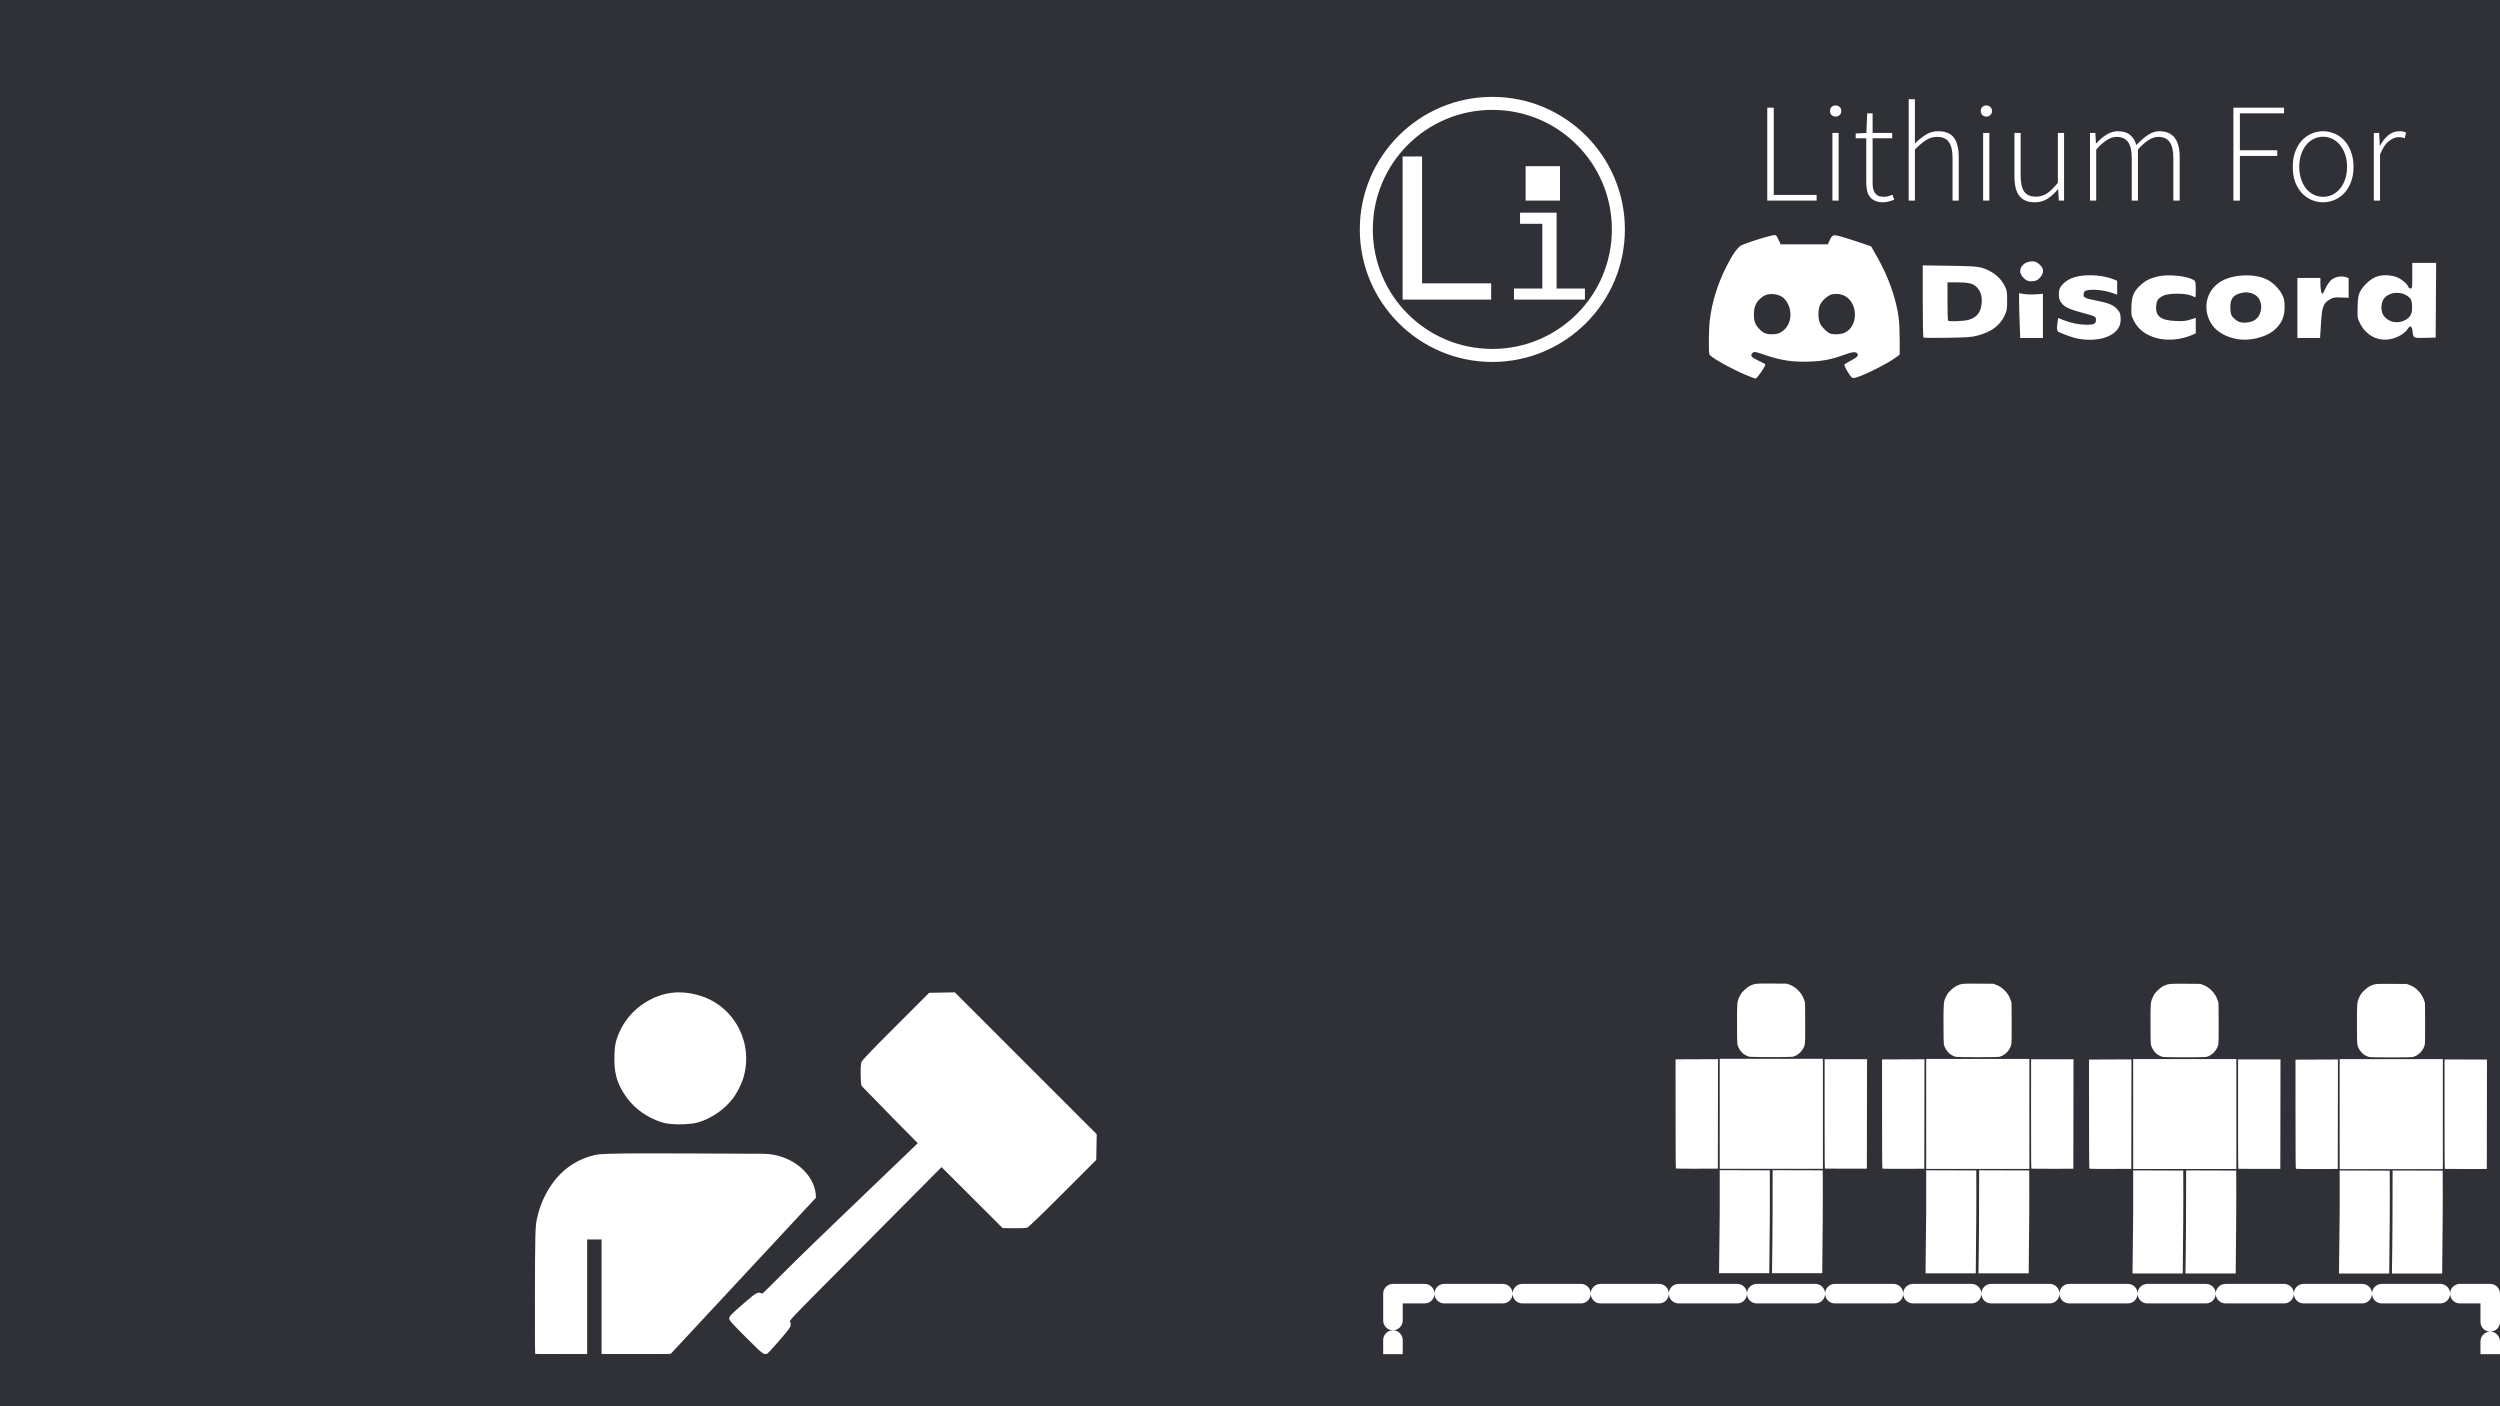 <?xml version="1.0" encoding="UTF-8" standalone="no"?>
<svg
   xmlns:osb="http://www.openswatchbook.org/uri/2009/osb"
   xmlns:dc="http://purl.org/dc/elements/1.1/"
   xmlns:cc="http://creativecommons.org/ns#"
   xmlns:rdf="http://www.w3.org/1999/02/22-rdf-syntax-ns#"
   xmlns:svg="http://www.w3.org/2000/svg"
   xmlns="http://www.w3.org/2000/svg"
   xmlns:xlink="http://www.w3.org/1999/xlink"
   xmlns:sodipodi="http://sodipodi.sourceforge.net/DTD/sodipodi-0.dtd"
   xmlns:inkscape="http://www.inkscape.org/namespaces/inkscape"
   width="1920"
   height="1080"
   viewBox="0 0 2112 1188"
   version="1.1"
   id="svg8"
   inkscape:version="1.0.1 (3bc2e813f5, 2020-09-07)"
   sodipodi:docname="about-LithiumAdmin.svg">
  <defs
     id="defs2">
    <linearGradient
       id="linearGradient2920"
       osb:paint="solid">
      <stop
         style="stop-color:#3300ff;stop-opacity:1;"
         offset="0"
         id="stop2918" />
    </linearGradient>
    <linearGradient
       inkscape:collect="always"
       id="linearGradient838-2">
      <stop
         style="stop-color:#ff0057;stop-opacity:1"
         offset="0"
         id="stop834" />
      <stop
         style="stop-color:#4900ff;stop-opacity:1"
         offset="1"
         id="stop836" />
    </linearGradient>
    <linearGradient
       inkscape:collect="always"
       xlink:href="#linearGradient838-2"
       id="linearGradient840"
       x1="113.165"
       y1="109.599"
       x2="1102.724"
       y2="324.943"
       gradientUnits="userSpaceOnUse"
       gradientTransform="translate(-61.321,17.189)" />
  </defs>
  <sodipodi:namedview
     id="base"
     pagecolor="#4d4d4d"
     bordercolor="#ffffff"
     borderopacity="1"
     inkscape:pageopacity="0"
     inkscape:pageshadow="2"
     inkscape:zoom="0.35355339"
     inkscape:cx="662.29995"
     inkscape:cy="383.69354"
     inkscape:document-units="px"
     inkscape:current-layer="layer1"
     inkscape:document-rotation="0"
     showgrid="false"
     units="px"
     inkscape:pagecheckerboard="true"
     inkscape:showpageshadow="false"
     borderlayer="false"
     scale-x="1.1"
     inkscape:window-width="1920"
     inkscape:window-height="1017"
     inkscape:window-x="-8"
     inkscape:window-y="-8"
     inkscape:window-maximized="1"
     inkscape:snap-bbox="true"
     inkscape:bbox-paths="true"
     inkscape:bbox-nodes="true"
     inkscape:snap-bbox-edge-midpoints="true"
     inkscape:snap-bbox-midpoints="true"
     inkscape:object-paths="true"
     inkscape:snap-intersection-paths="true"
     inkscape:snap-smooth-nodes="true"
     inkscape:snap-midpoints="true"
     inkscape:snap-object-midpoints="true"
     inkscape:snap-text-baseline="true"
     inkscape:snap-center="true"
     inkscape:snap-page="true"
     showguides="false"
     inkscape:snap-global="true">
    <inkscape:grid
       type="xygrid"
       id="grid908" />
  </sodipodi:namedview>
  <g
     inkscape:label="Layer 1"
     inkscape:groupmode="layer"
     id="layer1">
    <path
       id="path1026"
       style="color:#000000;font-style:normal;font-variant:normal;font-weight:normal;font-stretch:normal;font-size:medium;line-height:normal;font-family:sans-serif;font-variant-ligatures:normal;font-variant-position:normal;font-variant-caps:normal;font-variant-numeric:normal;font-variant-alternates:normal;font-variant-east-asian:normal;font-feature-settings:normal;font-variation-settings:normal;text-indent:0;text-align:start;text-decoration:none;text-decoration-line:none;text-decoration-style:solid;text-decoration-color:#000000;letter-spacing:normal;word-spacing:normal;text-transform:none;writing-mode:lr-tb;direction:ltr;text-orientation:mixed;dominant-baseline:auto;baseline-shift:baseline;text-anchor:start;white-space:normal;shape-padding:0;shape-margin:0;inline-size:0;clip-rule:nonzero;display:inline;overflow:visible;visibility:visible;isolation:auto;mix-blend-mode:normal;color-interpolation:sRGB;color-interpolation-filters:linearRGB;solid-color:#000000;solid-opacity:1;vector-effect:none;fill:#2f3136;fill-opacity:1;fill-rule:nonzero;stroke:none;stroke-width:100;stroke-linecap:butt;stroke-linejoin:miter;stroke-miterlimit:4;stroke-dasharray:100, 100;stroke-dashoffset:0;stroke-opacity:1;color-rendering:auto;image-rendering:auto;shape-rendering:auto;text-rendering:auto;enable-background:accumulate;stop-color:#000000"
       d="m 0,0 v 1080 h 1069.789 c -0.073,-2e-4 -0.146,0 -0.219,0 -0.074,0 -0.147,0 -0.221,-0.01 -0.073,0 -0.146,-0.011 -0.219,-0.018 -0.072,-0.01 -0.145,-0.013 -0.217,-0.022 -0.437,-0.052 -0.868,-0.142 -1.289,-0.27 -0.211,-0.063 -0.419,-0.135 -0.623,-0.217 -0.136,-0.055 -0.27,-0.113 -0.402,-0.176 -0.198,-0.093 -0.393,-0.195 -0.582,-0.305 -0.127,-0.074 -0.251,-0.151 -0.373,-0.232 -0.122,-0.081 -0.242,-0.165 -0.359,-0.252 -0.059,-0.044 -0.117,-0.089 -0.174,-0.135 -0.057,-0.045 -0.113,-0.092 -0.168,-0.139 -0.057,-0.048 -0.113,-0.097 -0.168,-0.146 -0.108,-0.097 -0.214,-0.198 -0.316,-0.301 -0.361,-0.364 -0.684,-0.765 -0.963,-1.195 -0.12,-0.184 -0.231,-0.374 -0.334,-0.568 -0.034,-0.065 -0.067,-0.13 -0.1,-0.195 -0.097,-0.197 -0.185,-0.399 -0.264,-0.604 -0.026,-0.068 -0.052,-0.136 -0.076,-0.205 -0.049,-0.138 -0.094,-0.277 -0.135,-0.418 -0.061,-0.21 -0.114,-0.424 -0.156,-0.639 -0.029,-0.144 -0.054,-0.288 -0.074,-0.434 -0.01,-0.073 -0.018,-0.146 -0.025,-0.219 -0.029,-0.266 -0.043,-0.533 -0.043,-0.801 v -43.365 c 0,-4.142 3.358,-7.5 7.5,-7.5 -4.142,0 -7.5,-3.358 -7.5,-7.5 v -20.609 c 4e-4,-4.142 3.358,-7.5 7.5,-7.5 h 24.389 c 4.142,2e-5 7.5,3.358 7.5,7.5 0,-4.142 3.358,-7.5 7.5,-7.5 h 45 c 4.142,2e-5 7.5,3.358 7.5,7.5 0,-4.142 3.358,-7.5 7.5,-7.5 h 45 c 4.143,-0.001 7.502,3.357 7.502,7.5 0,-4.142 3.358,-7.5 7.5,-7.5 h 45 c 4.142,2e-5 7.5,3.358 7.5,7.5 0,-4.142 3.358,-7.5 7.5,-7.5 h 45 c 4.142,2e-5 7.5,3.358 7.5,7.5 0,-4.142 3.358,-7.5 7.5,-7.5 h 45 c 4.142,2e-5 7.5,3.358 7.5,7.5 0,-4.142 3.358,-7.5 7.5,-7.5 h 45 c 4.142,2e-5 7.5,3.358 7.5,7.5 0,-4.142 3.358,-7.5 7.5,-7.5 h 45 c 4.142,2e-5 7.5,3.358 7.5,7.5 0,-4.142 3.358,-7.5 7.5,-7.5 h 45 c 4.142,2e-5 7.5,3.358 7.5,7.5 0,-4.142 3.358,-7.5 7.5,-7.5 h 45.002 c 4.142,2e-5 7.5,3.358 7.5,7.5 0,-4.142 3.358,-7.5 7.5,-7.5 h 45 c 4.142,2e-5 7.5,3.358 7.5,7.5 0,-4.142 3.358,-7.5 7.5,-7.5 h 45 c 4.142,2e-5 7.5,3.358 7.5,7.5 0,-4.142 3.358,-7.5 7.5,-7.5 h 45 c 4.142,2e-5 7.5,3.358 7.5,7.5 0,-4.142 3.358,-7.5 7.5,-7.5 h 45 c 4.142,2e-5 7.5,3.358 7.5,7.5 0,-4.142 3.358,-7.5 7.5,-7.5 H 1912.5 c 4.142,4.4e-4 7.5,3.358 7.5,7.5 V 0 Z m 1881.682,993.525 c 0,4.142 -3.358,7.5 -7.5,7.5 h -45 c -4.142,0 -7.5,-3.358 -7.5,-7.5 0,4.142 -3.358,7.5 -7.5,7.5 h -45 c -4.142,0 -7.5,-3.358 -7.5,-7.5 0,4.142 -3.358,7.5 -7.5,7.5 h -45 c -4.142,0 -7.5,-3.358 -7.5,-7.5 0,4.142 -3.358,7.5 -7.5,7.5 h -45 c -4.142,0 -7.5,-3.358 -7.5,-7.5 0,4.142 -3.358,7.5 -7.5,7.5 h -45.002 c -4.142,0 -7.5,-3.358 -7.5,-7.5 0,4.142 -3.358,7.5 -7.5,7.5 h -45 c -4.142,0 -7.5,-3.358 -7.5,-7.5 0,4.142 -3.358,7.5 -7.5,7.5 h -45 c -4.142,0 -7.5,-3.358 -7.5,-7.5 0,4.142 -3.358,7.5 -7.5,7.5 h -45 c -4.142,0 -7.5,-3.358 -7.5,-7.5 0,4.142 -3.358,7.5 -7.5,7.5 h -45 c -4.142,0 -7.5,-3.358 -7.5,-7.5 0,4.142 -3.358,7.5 -7.5,7.5 h -45 c -4.142,0 -7.5,-3.358 -7.5,-7.5 0,4.142 -3.358,7.5 -7.5,7.5 h -45 c -4.142,0 -7.5,-3.358 -7.5,-7.5 0,4.143 -3.359,7.501 -7.502,7.5 h -45 c -4.142,0 -7.5,-3.358 -7.5,-7.5 0,4.142 -3.358,7.5 -7.5,7.5 h -45 c -4.142,0 -7.5,-3.358 -7.5,-7.5 0,4.142 -3.358,7.5 -7.5,7.5 h -16.889 v 13.109 c 0,4.142 -3.358,7.5 -7.5,7.5 4.142,0 7.5,3.358 7.5,7.5 V 1065 h 37.5 c 4.142,0 7.5,3.358 7.5,7.5 0,-4.142 3.358,-7.5 7.5,-7.5 h 45.002 c 4.142,0 7.5,3.358 7.5,7.5 0,-4.142 3.358,-7.5 7.5,-7.5 h 45 c 4.142,0 7.5,3.358 7.5,7.5 0,-4.142 3.358,-7.5 7.5,-7.5 h 45 c 4.142,0 7.5,3.358 7.5,7.5 0,-4.142 3.358,-7.5 7.5,-7.5 h 45 c 4.142,0 7.5,3.358 7.5,7.5 0,-4.142 3.358,-7.5 7.5,-7.5 h 45 c 4.142,0 7.5,3.358 7.5,7.5 0,-4.142 3.358,-7.5 7.5,-7.5 h 45 c 4.142,0 7.5,3.358 7.5,7.5 0,-4.142 3.358,-7.5 7.5,-7.5 h 45 c 4.142,0 7.5,3.358 7.5,7.5 0,-4.142 3.358,-7.5 7.5,-7.5 h 45.002 c 4.142,0 7.5,3.358 7.5,7.5 0,-4.142 3.358,-7.5 7.5,-7.5 h 45 c 4.142,0 7.5,3.358 7.5,7.5 0,-4.142 3.358,-7.5 7.5,-7.5 h 45 c 4.142,0 7.5,3.358 7.5,7.5 0,-4.142 3.358,-7.5 7.5,-7.5 h 45 c 4.142,0 7.5,3.358 7.5,7.5 0,-4.142 3.358,-7.5 7.5,-7.5 h 45 c 4.142,0 7.5,3.358 7.5,7.5 0,-4.142 3.358,-7.5 7.5,-7.5 h 45 c 4.142,0 7.5,3.358 7.5,7.5 -3e-4,-2.23 0.992,-4.344 2.707,-5.769 v -36.525 c 0,-4.142 3.358,-7.5 7.5,-7.5 -4.142,0 -7.5,-3.358 -7.5,-7.5 v -14.18 h -15.818 c -4.142,0 -7.5,-3.358 -7.5,-7.5 z m 30.818,29.18 c 4.142,0 7.5,3.358 7.5,7.5 v -15 c 0,4.142 -3.358,7.5 -7.5,7.5 z m -10.207,49.795 c 0,4.142 -3.358,7.5 -7.5,7.5 h 15 c -4.142,0 -7.5,-3.358 -7.5,-7.5 z m -60,0 c 0,4.142 -3.358,7.5 -7.5,7.5 h 15 c -4.142,0 -7.5,-3.358 -7.5,-7.5 z m -60,0 c 0,4.142 -3.358,7.5 -7.5,7.5 h 15 c -4.142,0 -7.5,-3.358 -7.5,-7.5 z m -60,0 c 0,4.142 -3.358,7.5 -7.5,7.5 h 15 c -4.142,0 -7.5,-3.358 -7.5,-7.5 z m -60,0 c 0,4.142 -3.358,7.5 -7.5,7.5 h 15 c -4.142,0 -7.5,-3.358 -7.5,-7.5 z m -60,0 c 0,4.142 -3.358,7.5 -7.5,7.5 h 15 c -4.142,0 -7.5,-3.358 -7.5,-7.5 z m -60.002,0 c 0,4.142 -3.358,7.5 -7.5,7.5 h 15 c -4.142,0 -7.5,-3.358 -7.5,-7.5 z m -60,0 c 0,4.142 -3.358,7.5 -7.5,7.5 h 15 c -4.142,0 -7.5,-3.358 -7.5,-7.5 z m -60,0 c 0,4.142 -3.358,7.5 -7.5,7.5 h 15 c -4.142,0 -7.5,-3.358 -7.5,-7.5 z m -60,0 c 0,4.142 -3.358,7.5 -7.5,7.5 h 15 c -4.142,0 -7.5,-3.358 -7.5,-7.5 z m -60,0 c 0,4.142 -3.358,7.5 -7.5,7.5 h 15 c -4.142,0 -7.5,-3.358 -7.5,-7.5 z m -60,0 c 0,4.142 -3.358,7.5 -7.5,7.5 h 15 c -4.142,0 -7.5,-3.358 -7.5,-7.5 z m -60,0 c 0,4.142 -3.358,7.5 -7.5,7.5 h 15 c -4.142,0 -7.5,-3.358 -7.5,-7.5 z m -60.002,0 c 0,4.142 -3.358,7.5 -7.5,7.5 h 15 c -4.142,0 -7.5,-3.358 -7.5,-7.5 z m 23.832,-998.113 c 56.162,0 101.797,45.635 101.797,101.797 0,56.162 -45.635,101.797 -101.797,101.797 -56.162,0 -101.797,-45.635 -101.797,-101.797 0,-56.162 45.635,-101.797 101.797,-101.797 z m 319.756,1.82 h 4.764 v 34 c 2.743,-2.743 5.522,-4.98 8.338,-6.713 2.815,-1.805 6.027,-2.707 9.637,-2.707 5.414,0 9.386,1.625 11.912,4.873 2.527,3.249 3.789,8.265 3.789,15.051 v 33.352 h -4.764 v -32.701 c 0,-5.559 -0.94,-9.638 -2.816,-12.236 -1.805,-2.671 -4.837,-4.006 -9.096,-4.006 -3.104,0 -5.919,0.83 -8.445,2.49 -2.527,1.588 -5.378,4.005 -8.555,7.254 v 39.199 h -4.764 z m -56.092,4.764 c 1.227,0 2.239,0.397 3.033,1.191 0.866,0.722 1.299,1.769 1.299,3.141 0,1.227 -0.433,2.237 -1.299,3.031 -0.794,0.794 -1.806,1.191 -3.033,1.191 -1.227,0 -2.274,-0.397 -3.141,-1.191 -0.794,-0.794 -1.189,-1.804 -1.189,-3.031 0,-1.372 0.395,-2.419 1.189,-3.141 0.866,-0.794 1.913,-1.191 3.141,-1.191 z m 115.756,0 c 1.227,0 2.237,0.397 3.031,1.191 0.866,0.722 1.299,1.769 1.299,3.141 0,1.227 -0.433,2.237 -1.299,3.031 -0.794,0.794 -1.804,1.191 -3.031,1.191 -1.227,0 -2.274,-0.397 -3.141,-1.191 -0.794,-0.794 -1.191,-1.804 -1.191,-3.031 0,-1.372 0.397,-2.419 1.191,-3.141 0.866,-0.794 1.913,-1.191 3.141,-1.191 z m -168.273,1.732 h 4.982 v 67.027 h 32.918 v 4.332 h -37.9 z m 357.984,0 h 38.875 v 4.332 h -33.893 v 28.371 h 28.695 v 4.33 h -28.695 v 34.326 h -4.982 z m -569.131,1.684 c -50.758,0 -91.797,41.039 -91.797,91.797 0,50.758 41.039,91.797 91.797,91.797 50.758,0 91.797,-41.039 91.797,-91.797 0,-50.758 -41.039,-91.797 -91.797,-91.797 z m 287.92,2.648 h 4.115 v 15.051 h 15.051 v 4.115 h -15.051 v 33.893 c 0,1.66 0.108,3.177 0.324,4.549 0.289,1.299 0.758,2.454 1.408,3.465 0.65,0.938 1.515,1.696 2.598,2.273 1.155,0.505 2.635,0.758 4.439,0.758 1.011,0 2.095,-0.145 3.25,-0.434 1.227,-0.361 2.309,-0.756 3.248,-1.189 l 1.299,3.896 c -1.516,0.578 -3.031,1.047 -4.547,1.408 -1.516,0.361 -2.816,0.541 -3.898,0.541 -2.527,0 -4.621,-0.397 -6.281,-1.191 -1.66,-0.722 -2.995,-1.767 -4.006,-3.139 -1.011,-1.372 -1.733,-3.033 -2.166,-4.982 -0.361,-1.949 -0.541,-4.079 -0.541,-6.389 v -33.459 h -8.121 v -3.682 l 8.229,-0.434 z m 192.311,13.752 c 4.187,0 7.401,0.975 9.639,2.924 2.238,1.877 3.825,4.439 4.764,7.688 3.032,-3.249 5.956,-5.811 8.771,-7.688 2.888,-1.949 5.847,-2.924 8.879,-2.924 10.395,0 15.592,6.641 15.592,19.924 v 33.352 h -4.871 v -32.701 c 0,-5.559 -0.939,-9.638 -2.816,-12.236 -1.877,-2.671 -4.801,-4.006 -8.771,-4.006 -4.692,0 -9.889,3.247 -15.592,9.744 v 39.199 h -4.766 v -32.701 c 0,-5.559 -0.938,-9.638 -2.814,-12.236 -1.877,-2.671 -4.836,-4.006 -8.879,-4.006 -4.692,0 -9.891,3.247 -15.594,9.744 v 39.199 h -4.764 v -51.977 h 4.115 l 0.432,8.014 h 0.326 c 2.31,-2.671 4.872,-4.873 7.688,-6.605 2.888,-1.805 5.774,-2.707 8.662,-2.707 z m 157.769,0 c 3.104,0 6.064,0.613 8.879,1.84 2.888,1.227 5.377,2.997 7.471,5.307 2.166,2.31 3.863,5.197 5.09,8.662 1.299,3.393 1.949,7.257 1.949,11.588 0,4.331 -0.65,8.193 -1.949,11.586 -1.227,3.321 -2.924,6.135 -5.09,8.445 -2.094,2.31 -4.583,4.079 -7.471,5.307 -2.815,1.227 -5.775,1.84 -8.879,1.84 -3.104,0 -6.064,-0.613 -8.879,-1.84 -2.815,-1.227 -5.307,-2.997 -7.473,-5.307 -2.094,-2.31 -3.79,-5.125 -5.09,-8.445 -1.227,-3.393 -1.84,-7.255 -1.84,-11.586 0,-4.331 0.613,-8.195 1.84,-11.588 1.299,-3.465 2.996,-6.352 5.09,-8.662 2.166,-2.31 4.657,-4.079 7.473,-5.307 2.815,-1.227 5.775,-1.84 8.879,-1.84 z m 58.582,0 c 1.011,0 1.913,0.072 2.707,0.217 0.794,0.144 1.624,0.432 2.49,0.865 l -1.084,4.332 c -0.866,-0.361 -1.624,-0.578 -2.273,-0.65 -0.65,-0.144 -1.48,-0.215 -2.49,-0.215 -2.31,0 -4.764,1.01 -7.363,3.031 -2.527,1.949 -4.801,5.378 -6.822,10.287 v 35.408 h -4.764 v -51.977 h 4.113 l 0.434,9.639 h 0.326 c 1.732,-3.249 3.825,-5.885 6.279,-7.906 2.527,-2.021 5.343,-3.031 8.447,-3.031 z m -435.408,1.299 h 4.764 v 51.977 h -4.764 z m 115.756,0 h 4.764 v 51.977 h -4.764 z m 24.037,0 h 4.766 v 32.703 c 0,5.559 0.902,9.673 2.707,12.344 1.877,2.599 4.909,3.898 9.096,3.898 3.104,0 5.919,-0.83 8.445,-2.49 2.527,-1.733 5.306,-4.441 8.338,-8.123 v -38.332 h 4.766 v 51.977 h -4.008 l -0.541,-8.662 h -0.217 c -2.527,3.032 -5.196,5.449 -8.012,7.254 -2.815,1.805 -6.029,2.707 -9.639,2.707 -5.414,0 -9.383,-1.625 -11.91,-4.873 -2.527,-3.249 -3.791,-8.265 -3.791,-15.051 z m 237.033,2.924 c -2.599,0 -5.018,0.577 -7.256,1.732 -2.238,1.083 -4.187,2.672 -5.848,4.766 -1.588,2.021 -2.851,4.439 -3.789,7.254 -0.938,2.815 -1.408,5.957 -1.408,9.422 0,3.393 0.47,6.497 1.408,9.312 0.939,2.815 2.201,5.233 3.789,7.254 1.66,2.021 3.61,3.611 5.848,4.766 2.238,1.083 4.657,1.623 7.256,1.623 2.599,0 5.016,-0.54 7.254,-1.623 2.31,-1.155 4.26,-2.744 5.848,-4.766 1.66,-2.021 2.96,-4.439 3.898,-7.254 0.938,-2.815 1.408,-5.92 1.408,-9.312 0,-3.465 -0.47,-6.606 -1.408,-9.422 -0.939,-2.815 -2.238,-5.233 -3.898,-7.254 -1.588,-2.093 -3.538,-3.683 -5.848,-4.766 -2.238,-1.155 -4.655,-1.732 -7.254,-1.732 z m -706.92,15.176 h 14.943 v 97.391 h 53.076 v 12.516 h -68.019 z m 94.482,7.473 h 26.408 v 26.406 h -26.408 c 0,-8.802 0,-17.604 0,-26.406 z m -4.287,35.689 h 28.068 v 58.223 h 21.75 v 8.521 h -54.467 v -8.521 h 21.752 v -49.701 h -17.104 z m 195.705,17.197 c 1.268,0.09 1.559,1.05 2.695,3.367 l 1.838,3.744 h 18.076 18.078 l 1.215,-2.693 c 2.129,-4.721 2.727,-4.961 8.535,-3.393 2.775,0.749 9.193,2.772 14.262,4.494 l 9.215,3.131 4.682,8.223 c 8.749,15.367 14.754,32.492 16.559,47.223 0.387,3.163 0.705,10.693 0.705,16.736 v 10.986 l -3.225,2.348 c -7.422,5.404 -27.153,15.047 -31.816,15.549 -1.681,0.181 -2.205,-0.322 -4.867,-4.668 -1.641,-2.679 -2.788,-5.187 -2.549,-5.574 0.239,-0.387 2.539,-1.809 5.109,-3.16 4.86,-2.554 6.015,-3.902 4.703,-5.482 -1.188,-1.431 -3.889,-1.124 -10.115,1.148 -9.6,3.503 -15.881,4.745 -26.117,5.166 -12.622,0.519 -22.072,-0.839 -33.904,-4.873 -8.162,-2.782 -8.885,-2.92 -10.01,-1.902 -2.31,2.091 -1.475,3.283 4.217,6.018 2.986,1.435 5.43,2.712 5.43,2.838 0,1.763 -6.46,11.05 -7.639,10.982 -0.464,-0.027 -3.899,-1.345 -7.631,-2.93 -12.129,-5.15 -26.899,-13.525 -27.746,-15.732 -0.675,-1.76 -0.472,-19.88 0.293,-26.094 1.728,-14.03 5.774,-27.179 12.586,-40.906 4.691,-9.452 8.727,-15.182 11.783,-16.73 2.445,-1.239 15.1,-5.454 20.049,-6.68 3.026,-0.749 4.604,-1.205 5.59,-1.135 z m 197.98,20.143 c 2.111,0.036 3.64,0.848 5.68,2.785 3.09,2.934 3.076,6.327 -0.041,9.729 -1.877,2.048 -2.8,2.499 -5.598,2.74 -2.555,0.22 -3.818,-0.028 -5.316,-1.047 -1.08,-0.735 -2.564,-2.284 -3.297,-3.441 -2.704,-4.27 0.426,-9.575 6.226,-10.555 0.873,-0.147 1.642,-0.223 2.346,-0.211 z m 291.533,1.219 h 9.17 9.168 l -0.178,28.67 -0.178,28.672 -7.125,0.197 c -10.041,0.279 -10.018,0.289 -10.572,-4.613 -0.529,-4.676 -1.906,-5.423 -3.871,-2.096 -0.641,1.085 -2.602,2.925 -4.357,4.088 -6.293,4.169 -13.884,5.18 -20.314,2.707 -4.943,-1.901 -9.293,-5.991 -11.81,-11.104 -2.078,-4.221 -2.113,-4.458 -1.891,-12.688 0.191,-7.054 0.471,-8.884 1.766,-11.512 2.053,-4.166 6.848,-8.922 11.162,-11.072 4.194,-2.09 10.454,-2.356 16.08,-0.686 3.72,1.105 9.144,5.381 9.918,7.82 0.226,0.712 1.001,1.295 1.723,1.295 1.236,0 1.31,-0.567 1.31,-9.84 z m -375.935,1.904 20.527,0.303 c 16.605,0.245 21.306,0.524 24.6,1.459 7.915,2.246 14.411,7.307 17.689,13.781 1.842,3.637 1.988,4.483 1.988,11.393 0,6.678 -0.191,7.874 -1.818,11.346 -3.734,7.968 -9.993,12.665 -20.773,15.592 -4.508,1.224 -7.713,1.462 -23.213,1.727 -9.89,0.169 -18.21,0.074 -18.49,-0.211 -0.28,-0.285 -0.51,-12.863 -0.51,-27.953 z m 128.908,7.568 c 6.107,0.042 12.492,1.089 17.592,3.129 l 2.795,1.117 v 5.318 5.32 l -3.682,-1.268 c -7.761,-2.67 -18.736,-3.304 -21.258,-1.229 -0.467,0.384 -0.848,1.54 -0.848,2.568 0,2.304 1.149,2.809 10.74,4.705 8.104,1.602 11.886,3.124 14.617,5.883 2.512,2.537 3.143,4.289 3.143,8.719 0,11.145 -14.277,17.577 -32.324,14.561 h -0.01 c -3.11,-0.52 -7.678,-2.039 -14.326,-4.762 -2.408,-0.986 -2.635,-2.028 -1.789,-8.203 l 0.416,-3.039 4.037,1.631 c 5.461,2.206 12.157,3.552 17.738,3.566 5.847,0.015 7.25,-0.694 7.25,-3.662 0,-2.676 -0.119,-2.737 -11.453,-5.818 -10.61,-2.884 -13.878,-4.705 -16.096,-8.967 -1.227,-2.358 -1.224,-7.555 0.01,-9.906 1.297,-2.483 4.25,-5.137 7.525,-6.764 3.983,-1.979 9.811,-2.942 15.918,-2.9 z m 118.41,0.113 c 6.353,-0.159 12.678,0.934 17.355,3.32 4.329,2.209 9.228,7.155 11.332,11.439 1.6,3.259 1.875,4.659 1.875,9.584 0,6.982 -1.934,11.811 -6.604,16.48 -6.579,6.579 -20.088,10.067 -30.719,7.934 -7.713,-1.548 -14.442,-5.385 -17.957,-10.238 -8.567,-11.827 -5.284,-27.489 7.195,-34.326 4.788,-2.623 11.168,-4.034 17.521,-4.193 z m -57.416,0.004 c 7.702,0.094 15.982,1.674 18.859,4.062 0.65,0.54 0.922,2.54 0.922,6.789 0,3.313 -0.12,6.023 -0.266,6.023 -0.146,0 -1.596,-0.604 -3.223,-1.342 -4.339,-1.969 -17.248,-1.967 -21.316,0 -4.173,2.02 -5.238,3.524 -5.602,7.91 -0.657,7.923 3.493,11.111 15.084,11.588 5.504,0.227 7.667,0.02 11.08,-1.062 l 4.242,-1.346 v 5.953 5.951 l -3.338,1.436 c -8.181,3.519 -18.36,4.385 -26.52,2.252 v 0.002 c -8.352,-2.183 -14.465,-6.799 -17.695,-13.361 -2.008,-4.078 -2.104,-4.635 -1.879,-10.969 0.282,-7.941 1.77,-11.514 6.723,-16.146 3.943,-3.689 7.465,-5.505 13.346,-6.885 2.7,-0.634 6.081,-0.898 9.582,-0.855 z m 131.461,0.812 c 1.181,-0.029 2.308,0.115 3.297,0.441 l 2.42,0.799 v 7.58 7.582 L 1798,228.473 c -5.237,-0.217 -6.037,-0.077 -8.822,1.555 -4.914,2.88 -5.833,5.433 -6.664,18.52 l -0.701,11.039 h -8.705 -8.705 v -23.072 -23.07 h 8.82 8.822 l 0.01,3.562 c 0.01,4.637 0.689,8.65 1.463,8.65 0.338,0 1.234,-1.448 1.994,-3.221 1.779,-4.151 4.266,-7.387 6.604,-8.596 1.851,-0.957 3.962,-1.483 5.93,-1.531 z m -302.363,4.527 v 14.477 c 0,7.962 0.204,14.679 0.453,14.928 0.87,0.87 12.207,0.449 15.678,-0.582 6.535,-1.941 9.443,-5.642 10.119,-12.883 0.485,-5.198 -0.757,-9.167 -3.869,-12.35 -2.649,-2.709 -6.384,-3.59 -15.217,-3.59 z m 229.236,7.729 c -1.002,0.009 -2.034,0.118 -3.088,0.33 -6.876,1.381 -9.31,4.772 -8.881,12.367 0.235,4.169 0.493,4.888 2.498,6.957 1.23,1.269 3.207,2.637 4.391,3.037 3.034,1.027 7.983,0.569 11.066,-1.023 6.617,-3.417 7.744,-14.534 1.938,-19.102 -2.188,-1.721 -4.918,-2.594 -7.924,-2.566 z m 116.367,0.355 c -4.613,-0.123 -9.184,1.812 -11.125,5.615 -1.793,3.515 -1.545,9.15 0.525,11.945 3.757,5.072 10.607,6.462 16.496,3.348 4.159,-2.199 5.575,-5.092 5.287,-10.791 -0.168,-3.327 -0.584,-4.924 -1.566,-6.01 -2.417,-2.673 -6.03,-4.012 -9.617,-4.107 z m -290.635,0.264 3.902,0.637 c 2.146,0.35 6.268,0.449 9.16,0.221 l 5.26,-0.416 v 16.98 16.98 h -8.715 -8.715 l -0.447,-11.705 c -0.244,-6.438 -0.444,-14.179 -0.445,-17.201 z m -139.816,0.555 c -1.196,-0.044 -2.436,0.051 -3.707,0.289 -3.092,0.58 -7.74,4.609 -9.315,8.074 -1.672,3.681 -1.672,10.645 0,14.326 1.364,3.003 6.165,7.525 8.469,7.977 3.504,0.687 7.76,0.345 10.348,-0.83 7.376,-3.35 10.212,-13.623 6.088,-22.053 -2.354,-4.812 -6.7,-7.593 -11.883,-7.783 z m -50.881,0.08 c -2.929,0.074 -5.166,1.027 -7.578,3.092 -3.849,3.295 -5.345,6.81 -5.363,12.592 -0.016,5.26 0.999,7.955 4.258,11.301 3.136,3.22 5.575,4.124 10.473,3.879 3.381,-0.169 4.8,-0.614 7.088,-2.223 6.208,-4.363 8.053,-13.369 4.309,-21.021 -2.17,-4.436 -5.295,-6.753 -9.994,-7.408 -1.162,-0.162 -2.215,-0.236 -3.191,-0.211 z m -5.566,529.523 c 1.774,-0.012 3.981,-0.003 6.768,0.018 l 11.078,0.082 1.912,0.699 c 2.787,1.018 4.592,2.18 6.812,4.385 2.252,2.237 3.627,4.439 4.637,7.43 l 0.703,2.084 0.088,15.043 c 0.056,9.78 -0.01,15.573 -0.188,16.555 -0.846,4.655 -4.879,8.917 -9.432,9.967 -1.432,0.33 -31.75,0.321 -33.156,-0.01 -1.252,-0.295 -3.463,-1.34 -4.482,-2.117 -2.273,-1.733 -4.236,-4.782 -4.795,-7.451 -0.192,-0.916 -0.289,-6.255 -0.289,-15.848 0,-16.569 0.033,-16.907 1.998,-20.961 1.024,-2.112 1.534,-2.804 3.469,-4.699 1.335,-1.307 2.929,-2.573 3.869,-3.074 0.88,-0.469 1.66,-0.852 1.732,-0.852 0.073,2.7e-4 0.516,-0.16 0.984,-0.355 1.534,-0.639 2.968,-0.859 8.291,-0.895 z m 158.572,0.082 c 1.774,-0.012 3.981,-0.003 6.768,0.018 l 11.078,0.082 1.912,0.697 c 2.787,1.018 4.592,2.182 6.812,4.387 2.252,2.237 3.627,4.437 4.637,7.428 l 0.703,2.086 0.086,15.043 c 0.056,9.78 -0.01,15.571 -0.188,16.553 -0.846,4.655 -4.878,8.917 -9.43,9.967 -1.432,0.33 -31.75,0.323 -33.156,-0.008 -1.252,-0.295 -3.465,-1.34 -4.484,-2.117 -2.273,-1.733 -4.234,-4.782 -4.793,-7.451 -0.192,-0.916 -0.289,-6.255 -0.289,-15.848 0,-16.569 0.031,-16.907 1.996,-20.961 1.024,-2.111 1.536,-2.804 3.471,-4.699 1.335,-1.307 2.929,-2.573 3.869,-3.074 0.88,-0.469 1.66,-0.854 1.732,-0.854 0.073,1.8e-4 0.514,-0.158 0.983,-0.354 1.534,-0.639 2.97,-0.859 8.293,-0.895 z m 158.967,0.082 c 1.774,-0.012 3.981,-0.003 6.768,0.018 l 11.08,0.082 1.912,0.699 c 2.787,1.018 4.592,2.18 6.812,4.385 2.252,2.237 3.625,4.439 4.635,7.43 l 0.705,2.086 0.086,15.043 c 0.056,9.78 -0.01,15.571 -0.188,16.553 -0.846,4.655 -4.88,8.917 -9.432,9.967 -1.432,0.33 -31.75,0.321 -33.156,-0.01 -1.252,-0.295 -3.463,-1.338 -4.482,-2.115 -2.273,-1.733 -4.236,-4.784 -4.795,-7.453 -0.192,-0.916 -0.289,-6.255 -0.289,-15.848 0,-16.569 0.033,-16.907 1.998,-20.961 1.024,-2.112 1.536,-2.804 3.471,-4.699 1.335,-1.307 2.929,-2.573 3.869,-3.074 0.88,-0.469 1.658,-0.852 1.73,-0.852 0.073,2.7e-4 0.516,-0.158 0.984,-0.354 1.534,-0.639 2.968,-0.861 8.291,-0.896 z m 158.572,0.082 c 1.774,-0.012 3.981,-0.003 6.768,0.018 l 11.08,0.082 1.91,0.699 c 2.787,1.018 4.592,2.18 6.812,4.385 2.252,2.237 3.627,4.439 4.637,7.43 l 0.703,2.084 0.088,15.043 c 0.056,9.78 -0.01,15.573 -0.188,16.555 -0.846,4.655 -4.88,8.917 -9.432,9.967 -1.432,0.33 -31.75,0.322 -33.156,-0.01 -1.252,-0.295 -3.463,-1.338 -4.482,-2.115 -2.273,-1.733 -4.236,-4.784 -4.795,-7.453 -0.192,-0.916 -0.289,-6.255 -0.289,-15.848 0,-16.569 0.033,-16.907 1.998,-20.961 1.024,-2.112 1.534,-2.804 3.469,-4.699 1.335,-1.307 2.93,-2.573 3.871,-3.074 0.88,-0.469 1.658,-0.852 1.73,-0.852 0.073,2.6e-4 0.516,-0.158 0.984,-0.354 1.534,-0.639 2.968,-0.861 8.291,-0.896 z m -1097.166,6.547 54.473,54.473 54.473,54.473 -0.17,9.865 -0.172,9.863 -25.775,25.789 c -17.105,17.115 -26.322,25.959 -27.402,26.293 -0.895,0.277 -5.473,0.455 -10.174,0.395 l -8.547,-0.111 C 752.96,926.188 735.894,909.192 718.896,892.127 l 4.203,4.227 -62.059,62.482 c -50.011,50.351 -54.948,55.101 -54.398,56.127 1.518,2.837 0.899,4.083 -6.045,12.16 -3.656,4.253 -7.762,8.898 -9.125,10.322 -4.118,4.303 -3.679,4.548 -18.537,-10.31 -10.929,-10.929 -12.9,-13.142 -12.9,-14.48 0,-1.854 1.419,-3.303 12.91,-13.182 8.077,-6.943 9.325,-7.563 12.162,-6.045 1.026,0.549 4.921,-5.264 56.127,-54.398 l 63.609,-61.037 2.869,2.887 c -15.418,-15.544 -30.767,-31.156 -45.986,-46.893 -0.9,-2.067 -1.062,-15.063 -0.225,-18.059 0.414,-1.481 6.211,-7.578 26.316,-27.676 l 25.783,-25.775 9.865,-0.17 z m -212.047,0.002 c 5.668,-0.045 11.485,0.918 17.428,2.891 26.179,8.689 40.455,37.197 31.906,63.713 -1.375,4.264 -4.82,10.981 -7.395,14.412 -6.604,8.801 -16.8,15.877 -27.199,18.877 -4.772,1.377 -13.811,1.861 -21.311,1.141 -5.12,-0.492 -8.932,-1.721 -15.244,-4.912 -8.723,-4.411 -15.817,-11.01 -20.932,-19.471 -5.284,-8.741 -7.02,-16.227 -6.633,-28.58 0.208,-6.642 0.716,-9.62 2.418,-14.188 4.69,-12.584 13.731,-22.616 25.877,-28.711 6.752,-3.389 13.796,-5.114 21.084,-5.172 z m 799.463,51.045 h 39.623 39.625 v 42.23 42.232 h -39.625 -39.623 v -42.232 z m 158.572,0.082 h 39.623 39.625 v 42.23 42.23 h -39.625 -39.623 v -42.23 z m 158.967,0.084 h 39.625 39.623 v 42.23 42.23 h -39.623 -39.625 v -42.23 z m 158.572,0.082 h 39.625 39.623 v 42.23 42.23 h -39.623 -39.625 v -42.23 z m -477.416,0.01 -0.064,42.037 -0.066,42.037 -15.9,0.062 c -8.746,0.035 -16.047,-0.031 -16.225,-0.145 -0.255,-0.163 -0.325,-9.025 -0.33,-42.033 l -0.01,-41.824 16.299,-0.068 z m 81.867,0.012 h 16.289 16.291 l -0.066,42.031 -0.064,42.031 -15.902,0.045 c -8.746,0.025 -16.049,-0.015 -16.229,-0.088 h -0.01 c -0.261,-0.106 -0.326,-8.657 -0.322,-42.076 z m 76.705,0.07 -0.064,42.037 -0.066,42.037 -15.9,0.062 c -8.743,0.035 -16.042,-0.031 -16.225,-0.145 -0.255,-0.163 -0.325,-9.025 -0.33,-42.033 l -0.01,-41.826 16.299,-0.066 z m 81.865,0.012 h 16.291 16.291 l -0.066,42.031 -0.064,42.031 -15.902,0.045 c -8.746,0.025 -16.049,-0.015 -16.229,-0.088 h -0.01 c -0.261,-0.106 -0.326,-8.657 -0.322,-42.076 z m 77.103,0.07 -0.066,42.037 -0.064,42.037 -15.902,0.062 c -8.746,0.035 -16.047,-0.031 -16.225,-0.145 -0.255,-0.163 -0.325,-9.023 -0.33,-42.031 l -0.01,-41.826 16.299,-0.066 z m 81.865,0.012 h 16.291 16.289 l -0.064,42.031 -0.066,42.031 -15.9,0.045 c -8.746,0.025 -16.05,-0.013 -16.23,-0.086 v 0 c -0.261,-0.106 -0.328,-8.659 -0.324,-42.078 z m 76.707,0.07 -0.066,42.037 -0.064,42.037 -15.902,0.062 c -8.746,0.034 -16.047,-0.031 -16.225,-0.145 -0.255,-0.163 -0.325,-9.023 -0.33,-42.031 l -0.01,-41.826 16.299,-0.068 z m 81.865,0.012 H 1893.709 1910 l -0.066,42.031 -0.065,42.031 -15.902,0.045 c -8.746,0.025 -16.049,-0.013 -16.229,-0.086 h -0.01 c -0.261,-0.106 -0.326,-8.659 -0.322,-42.078 z M 498,885.793 c 9.49,-0.004 21.178,0.028 35.617,0.088 l 52.189,0.217 c 22.13,0 40.85,15.822 40.85,33.736 l -111.467,119.861 c 0,0.187 -10.319,0.305 -26.584,0.305 h -26.584 v -44.033 -44.035 h -5.545 -5.545 V 995.967 1040 h -19.842 c -10.913,0 -19.941,-0.097 -20.061,-0.217 -0.329,-0.329 -0.233,-79.177 0.109,-89.645 0.32,-9.807 0.495,-11.348 1.951,-17.129 1.345,-5.339 3.066,-9.952 5.539,-14.838 8.439,-16.674 21.47,-27.255 38.338,-31.137 3.869,-0.89 12.562,-1.23 41.033,-1.242 z m 822.748,12.891 19.229,0.066 19.227,0.066 c 0.22,26.342 -0.136,52.682 -0.387,79.021 h -19.289 -19.287 l 0.516,-47.74 h -0.01 z m 40.666,0.016 19.225,0.061 19.225,0.059 c 0.22,26.342 -0.136,52.682 -0.387,79.021 h -19.293 -19.291 c 0.441,-26.379 0.521,-52.759 0.521,-79.141 z m 117.906,0.066 19.227,0.066 19.229,0.066 c 0.22,26.342 -0.138,52.682 -0.389,79.021 h -19.287 -19.287 l 0.514,-47.74 h -0.01 z m 40.664,0.016 19.227,0.061 19.225,0.059 c 0.22,26.342 -0.138,52.682 -0.389,79.021 h -19.291 -19.291 c 0.441,-26.379 0.52,-52.759 0.52,-79.141 z m 118.305,0.066 19.227,0.066 19.227,0.068 c 0.22,26.342 -0.136,52.68 -0.387,79.02 h -19.287 -19.287 l 0.514,-47.74 h -0.01 z m 40.664,0.016 19.225,0.06 19.225,0.061 c 0.22,26.342 -0.136,52.68 -0.387,79.02 h -19.291 -19.293 c 0.441,-26.379 0.521,-52.757 0.521,-79.139 z m 117.906,0.066 19.229,0.066 19.227,0.066 c 0.22,26.342 -0.136,52.682 -0.387,79.021 h -19.287 -19.289 l 0.516,-47.74 h -0.01 z m 40.666,0.016 19.225,0.061 19.225,0.059 c 0.22,26.342 -0.136,52.682 -0.387,79.021 h -19.293 -19.291 c 0.441,-26.379 0.521,-52.759 0.521,-79.141 z M 1920,1072.5 c -4e-4,4.142 -3.358,7.5 -7.5,7.5 h 7.5 z"
       transform="scale(1.1)"
       sodipodi:nodetypes="ccccccccccscsssscssssssccccscsccscsscsccsscsscsscsscsscsscsscsscsscsscsscscccccsscsscsscsscsscsscsscsscsscsscssccscsscscscscscsscsscsscsscsscsscsscsscsscsscsscsscssccscscscccccccccccccccccccccccccccccccccccccccccccccccccccccccccccccsssssccccsssccscscccccscscscscsscscscscsccccccccccccccccccsssssccccccscccscccsscscscccccscccssccscscccscsccccccccsscccscccssccsccsssscccscccccccccsccccccccccccscsccccccccsssscsccsssccsccsssccscccccccccccccccccccccccsccccssscssscsssssssssssscsscssssssssscssccccccsssssssssssscccsssssssscscccccsssssccsccssssscsssssssssssssssscsscccccccsssssssscccssccccccccsssscsssssscssssssssssscssscccscccccccssscssssssccsssssssccsccccssssssssscsssccsccccsssssssssssssccssccssssssssssssssccsssccsssssssssssccccccssccccsssssssccccsccccssssssscsssscccccccccccccccccccccccccccccccccccccccsscccccccccccccccccsccccccccccccccccccsscccccccccccccccccssccccccccccccccsccccscccccccssssssscccccccccccccccccccccccccccccccccccccccccccccccscccccccccccccccccccccccccsccccc" />
    <g
       id="g858"
       transform="matrix(0.25,0,0,0.25,-225.634,-5.643)"
       style="stroke-width:4" />
    <g
       transform="matrix(0.466,0,0,0.469,1808.39,708.936)"
       id="g2221"
       style="fill:none;fill-opacity:1;stroke:#000000;stroke-width:117.745;stroke-miterlimit:4;stroke-dasharray:none;stroke-opacity:1" />
    <path
       id="rect1175"
       style="opacity:1;fill:#2f3136;fill-opacity:1;stroke:none;stroke-width:2.2;stroke-dasharray:2.2, 2.2"
       d="M 0,0 H 2112 V 44 H 0 Z" />
    <path
       id="rect1175-9"
       style="opacity:1;fill:#2f3136;fill-opacity:1;stroke:none;stroke-width:2.2;stroke-dasharray:2.2, 2.2"
       d="m 0,1144 h 2112 v 44 H 0 Z" />
  </g>
</svg>
